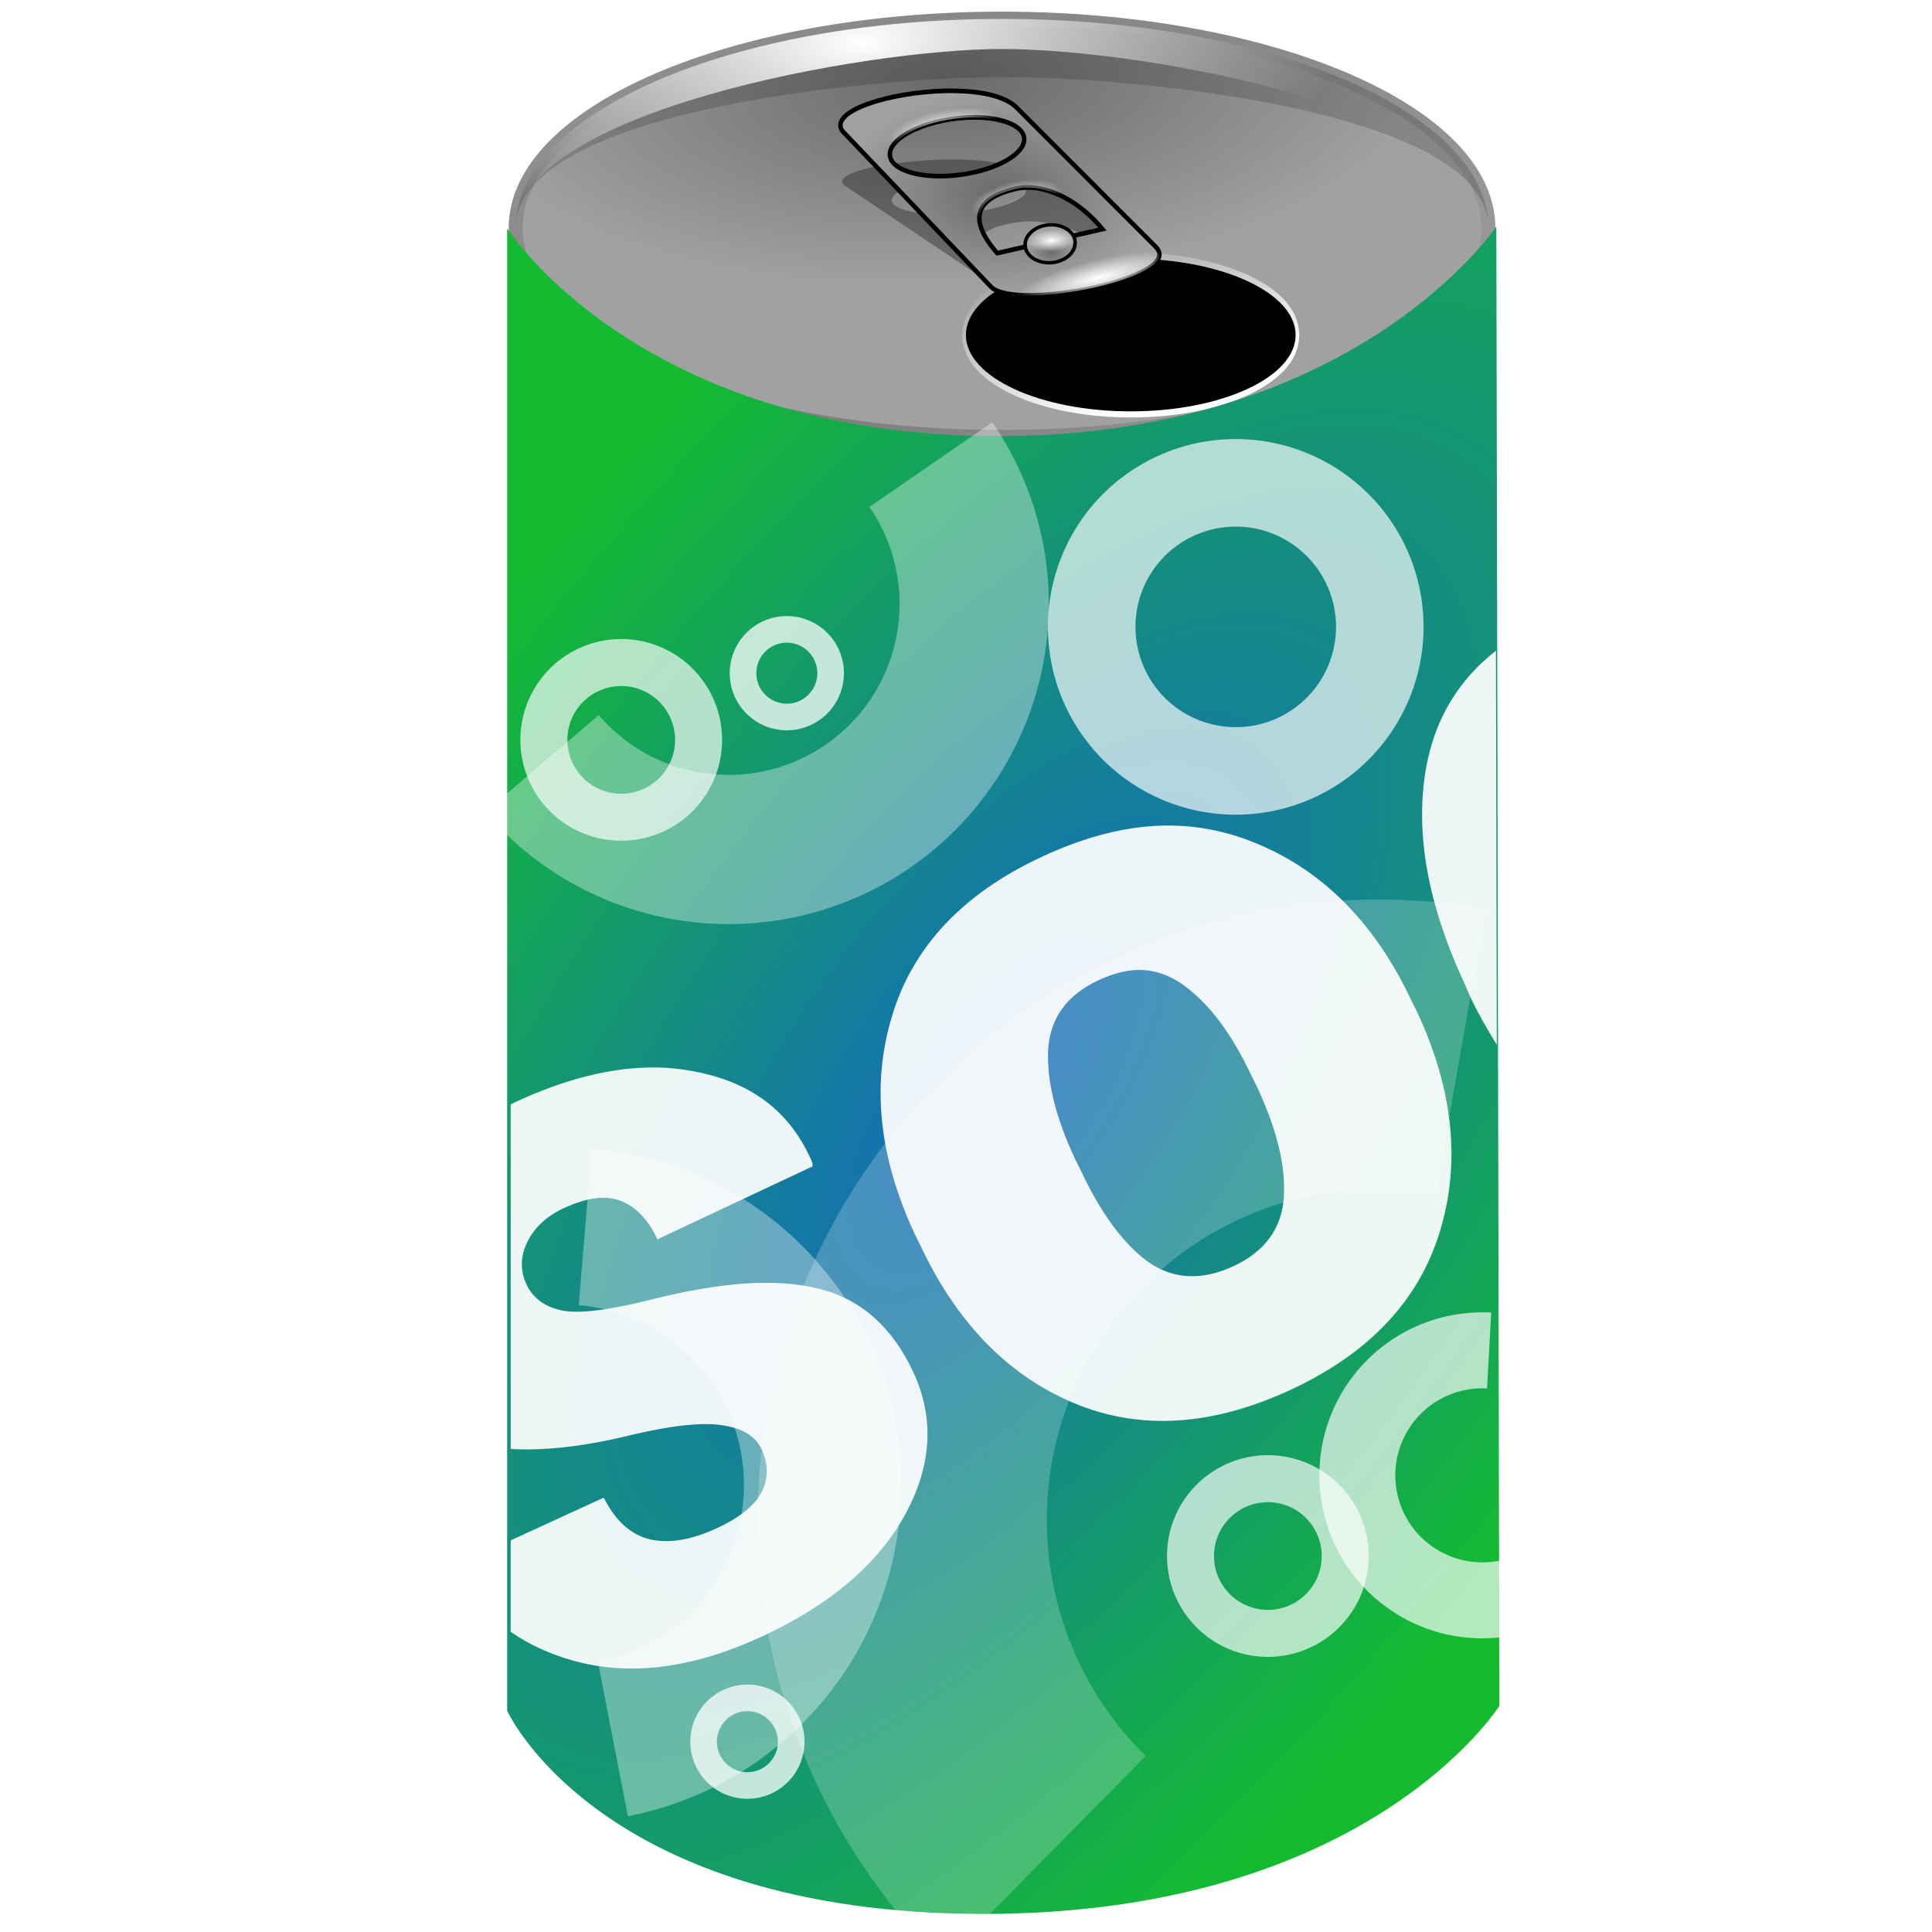 <?xml version="1.0" encoding="UTF-8" standalone="no"?>
<!-- Created with Inkscape (http://www.inkscape.org/) -->

<svg
   xmlns:dc="http://purl.org/dc/elements/1.1/"
   xmlns:cc="http://creativecommons.org/ns#"
   xmlns:rdf="http://www.w3.org/1999/02/22-rdf-syntax-ns#"
   xmlns:svg="http://www.w3.org/2000/svg"
   xmlns="http://www.w3.org/2000/svg"
   xmlns:xlink="http://www.w3.org/1999/xlink"
   xmlns:sodipodi="http://sodipodi.sourceforge.net/DTD/sodipodi-0.dtd"
   xmlns:inkscape="http://www.inkscape.org/namespaces/inkscape"
   width="72"
   height="72"
   id="svg4243"
   version="1.1"
   inkscape:version="0.48.2 r9819"
   sodipodi:docname="dessin.svg">
  <defs
     id="defs4245">
    <radialGradient
       inkscape:collect="always"
       xlink:href="#linearGradient3810"
       id="radialGradient4069"
       gradientUnits="userSpaceOnUse"
       gradientTransform="matrix(0.999,-0.046,0.019,0.405,-5.333,39.462)"
       cx="291.803"
       cy="-5.071"
       fx="291.803"
       fy="-5.071"
       r="65.578" />
    <linearGradient
       id="linearGradient3810">
      <stop
         style="stop-color:#6a6a6a;stop-opacity:1;"
         offset="0"
         id="stop3812" />
      <stop
         style="stop-color:#a1a1a1;stop-opacity:1;"
         offset="1"
         id="stop3814" />
    </linearGradient>
    <radialGradient
       inkscape:collect="always"
       xlink:href="#linearGradient3810"
       id="radialGradient4129"
       cx="283.835"
       cy="52.896"
       fx="283.835"
       fy="52.896"
       r="66.078"
       gradientTransform="matrix(1.425,-0.368,0.211,0.761,-132.477,109.401)"
       gradientUnits="userSpaceOnUse" />
    <linearGradient
       id="linearGradient4160">
      <stop
         style="stop-color:#6a6a6a;stop-opacity:1;"
         offset="0"
         id="stop4162" />
      <stop
         style="stop-color:#a1a1a1;stop-opacity:1;"
         offset="1"
         id="stop4164" />
    </linearGradient>
    <linearGradient
       inkscape:collect="always"
       xlink:href="#linearGradient3932"
       id="linearGradient4071"
       gradientUnits="userSpaceOnUse"
       x1="137.23"
       y1="57.42"
       x2="134.345"
       y2="43.276" />
    <linearGradient
       id="linearGradient3932">
      <stop
         style="stop-color:#ffffff;stop-opacity:1;"
         offset="0"
         id="stop3934" />
      <stop
         style="stop-color:#ffffff;stop-opacity:0"
         offset="1"
         id="stop3936" />
    </linearGradient>
    <radialGradient
       inkscape:collect="always"
       xlink:href="#linearGradient3810"
       id="radialGradient4073"
       gradientUnits="userSpaceOnUse"
       gradientTransform="matrix(1,0,0,0.624,0,12.95)"
       cx="291.107"
       cy="34.399"
       fx="291.107"
       fy="34.399"
       r="21.806" />
    <linearGradient
       id="linearGradient4177">
      <stop
         style="stop-color:#6a6a6a;stop-opacity:1;"
         offset="0"
         id="stop4179" />
      <stop
         style="stop-color:#a1a1a1;stop-opacity:1;"
         offset="1"
         id="stop4181" />
    </linearGradient>
    <radialGradient
       inkscape:collect="always"
       xlink:href="#linearGradient3824"
       id="radialGradient4075"
       gradientUnits="userSpaceOnUse"
       gradientTransform="matrix(0.509,-0.117,0.024,0.107,147.484,72.942)"
       cx="304.775"
       cy="75.985"
       fx="304.775"
       fy="75.985"
       r="21.806" />
    <linearGradient
       id="linearGradient3824">
      <stop
         id="stop3826"
         offset="0"
         style="stop-color:#ffffff;stop-opacity:1;" />
      <stop
         id="stop3828"
         offset="1"
         style="stop-color:#ffffff;stop-opacity:0;" />
    </linearGradient>
    <radialGradient
       inkscape:collect="always"
       xlink:href="#linearGradient3824"
       id="radialGradient4077"
       gradientUnits="userSpaceOnUse"
       gradientTransform="matrix(0.341,-0.067,0.021,0.107,192.875,59.551)"
       cx="274.197"
       cy="-142.038"
       fx="274.197"
       fy="-142.038"
       r="21.806" />
    <linearGradient
       id="linearGradient4188">
      <stop
         id="stop4190"
         offset="0"
         style="stop-color:#ffffff;stop-opacity:1;" />
      <stop
         id="stop4192"
         offset="1"
         style="stop-color:#ffffff;stop-opacity:0;" />
    </linearGradient>
    <radialGradient
       inkscape:collect="always"
       xlink:href="#linearGradient3824"
       id="radialGradient4079"
       gradientUnits="userSpaceOnUse"
       gradientTransform="matrix(0.281,-0.057,0.022,0.107,210.573,56.6)"
       cx="297.696"
       cy="-41.013"
       fx="297.696"
       fy="-41.013"
       r="21.806" />
    <linearGradient
       id="linearGradient4195">
      <stop
         id="stop4197"
         offset="0"
         style="stop-color:#ffffff;stop-opacity:1;" />
      <stop
         id="stop4199"
         offset="1"
         style="stop-color:#ffffff;stop-opacity:0;" />
    </linearGradient>
    <radialGradient
       inkscape:collect="always"
       xlink:href="#linearGradient3810"
       id="radialGradient4081"
       gradientUnits="userSpaceOnUse"
       gradientTransform="matrix(1,0,0,0.795,0,8.494)"
       cx="296.411"
       cy="42.485"
       fx="296.411"
       fy="42.485"
       r="2.784" />
    <linearGradient
       id="linearGradient4202">
      <stop
         style="stop-color:#6a6a6a;stop-opacity:1;"
         offset="0"
         id="stop4204" />
      <stop
         style="stop-color:#a1a1a1;stop-opacity:1;"
         offset="1"
         id="stop4206" />
    </linearGradient>
    <radialGradient
       inkscape:collect="always"
       xlink:href="#linearGradient3824-5"
       id="radialGradient4083"
       gradientUnits="userSpaceOnUse"
       gradientTransform="matrix(0.998,0.046,-0.021,0.468,1.587,7.907)"
       cx="296.414"
       cy="41.549"
       fx="296.414"
       fy="41.549"
       r="2.784" />
    <linearGradient
       id="linearGradient3824-5">
      <stop
         id="stop3826-7"
         offset="0"
         style="stop-color:#ffffff;stop-opacity:1;" />
      <stop
         id="stop3828-2"
         offset="1"
         style="stop-color:#ffffff;stop-opacity:0;" />
    </linearGradient>
    <radialGradient
       inkscape:collect="always"
       xlink:href="#linearGradient3932"
       id="radialGradient4085"
       gradientUnits="userSpaceOnUse"
       gradientTransform="matrix(0.999,-0.046,0.019,0.405,-5.333,39.462)"
       cx="280.46"
       cy="-19.152"
       fx="280.46"
       fy="-19.152"
       r="65.578" />
    <linearGradient
       id="linearGradient4213">
      <stop
         style="stop-color:#ffffff;stop-opacity:1;"
         offset="0"
         id="stop4215" />
      <stop
         style="stop-color:#ffffff;stop-opacity:0"
         offset="1"
         id="stop4217" />
    </linearGradient>
    <radialGradient
       inkscape:collect="always"
       xlink:href="#linearGradient4139"
       id="radialGradient4137"
       cx="292.095"
       cy="165.214"
       fx="292.095"
       fy="165.214"
       r="69.933"
       gradientTransform="matrix(1,0,0,1.671,-0.78,-110.877)"
       gradientUnits="userSpaceOnUse" />
    <linearGradient
       id="linearGradient4139">
      <stop
         id="stop4141"
         offset="0"
         style="stop-color:#2d7fa5;stop-opacity:1;" />
      <stop
         id="stop4143"
         offset="1"
         style="stop-color:#1cb352;stop-opacity:1;" />
    </linearGradient>
    <radialGradient
       r="69.933"
       fy="165.214"
       fx="292.095"
       cy="165.214"
       cx="292.095"
       gradientTransform="matrix(1.111,0.825,-1.805,2.433,198.633,-163.015)"
       gradientUnits="userSpaceOnUse"
       id="radialGradient4241"
       xlink:href="#linearGradient4139"
       inkscape:collect="always" />
    <radialGradient
       r="69.933"
       fy="165.214"
       fx="292.095"
       cy="165.214"
       cx="292.095"
       gradientTransform="matrix(1.111,0.825,-1.805,2.433,198.633,-163.015)"
       gradientUnits="userSpaceOnUse"
       id="radialGradient4241-7"
       xlink:href="#linearGradient4139-0"
       inkscape:collect="always" />
    <linearGradient
       id="linearGradient4139-0">
      <stop
         id="stop4141-8"
         offset="0"
         style="stop-color:#146abe;stop-opacity:1;" />
      <stop
         id="stop4143-8"
         offset="1"
         style="stop-color:#14bb31;stop-opacity:1;" />
    </linearGradient>
    <radialGradient
       inkscape:collect="always"
       xlink:href="#linearGradient3810-9"
       id="radialGradient4069-4"
       gradientUnits="userSpaceOnUse"
       gradientTransform="matrix(0.999,-0.046,0.019,0.405,-5.333,39.462)"
       cx="291.803"
       cy="-5.071"
       fx="291.803"
       fy="-5.071"
       r="65.578" />
    <linearGradient
       id="linearGradient3810-9">
      <stop
         style="stop-color:#6a6a6a;stop-opacity:1;"
         offset="0"
         id="stop3812-6" />
      <stop
         style="stop-color:#a1a1a1;stop-opacity:1;"
         offset="1"
         id="stop3814-4" />
    </linearGradient>
    <radialGradient
       inkscape:collect="always"
       xlink:href="#linearGradient3810-9"
       id="radialGradient4129-6"
       cx="283.835"
       cy="52.896"
       fx="283.835"
       fy="52.896"
       r="66.078"
       gradientTransform="matrix(1.425,-0.368,0.211,0.761,-132.477,109.401)"
       gradientUnits="userSpaceOnUse" />
    <linearGradient
       id="linearGradient4940">
      <stop
         style="stop-color:#6a6a6a;stop-opacity:1;"
         offset="0"
         id="stop4942" />
      <stop
         style="stop-color:#a1a1a1;stop-opacity:1;"
         offset="1"
         id="stop4944" />
    </linearGradient>
    <filter
       color-interpolation-filters="sRGB"
       inkscape:collect="always"
       id="filter4041-0">
      <feGaussianBlur
         inkscape:collect="always"
         stdDeviation="0.792"
         id="feGaussianBlur4043-3" />
    </filter>
    <linearGradient
       inkscape:collect="always"
       xlink:href="#linearGradient3932-7"
       id="linearGradient4071-2"
       gradientUnits="userSpaceOnUse"
       x1="137.23"
       y1="57.42"
       x2="134.345"
       y2="43.276" />
    <linearGradient
       id="linearGradient3932-7">
      <stop
         style="stop-color:#ffffff;stop-opacity:1;"
         offset="0"
         id="stop3934-0" />
      <stop
         style="stop-color:#ffffff;stop-opacity:0"
         offset="1"
         id="stop3936-1" />
    </linearGradient>
    <filter
       color-interpolation-filters="sRGB"
       inkscape:collect="always"
       id="filter3942-8">
      <feGaussianBlur
         inkscape:collect="always"
         stdDeviation="0.286"
         id="feGaussianBlur3944-4" />
    </filter>
    <filter
       color-interpolation-filters="sRGB"
       inkscape:collect="always"
       id="filter3884-1">
      <feGaussianBlur
         inkscape:collect="always"
         stdDeviation="0.15"
         id="feGaussianBlur3886-4" />
    </filter>
    <radialGradient
       inkscape:collect="always"
       xlink:href="#linearGradient3810-9"
       id="radialGradient4073-7"
       gradientUnits="userSpaceOnUse"
       gradientTransform="matrix(1,0,0,0.624,0,12.95)"
       cx="291.107"
       cy="34.399"
       fx="291.107"
       fy="34.399"
       r="21.806" />
    <linearGradient
       id="linearGradient4957">
      <stop
         style="stop-color:#6a6a6a;stop-opacity:1;"
         offset="0"
         id="stop4959" />
      <stop
         style="stop-color:#a1a1a1;stop-opacity:1;"
         offset="1"
         id="stop4961" />
    </linearGradient>
    <radialGradient
       inkscape:collect="always"
       xlink:href="#linearGradient3824-8"
       id="radialGradient4075-2"
       gradientUnits="userSpaceOnUse"
       gradientTransform="matrix(0.509,-0.117,0.024,0.107,147.484,72.942)"
       cx="304.775"
       cy="75.985"
       fx="304.775"
       fy="75.985"
       r="21.806" />
    <linearGradient
       id="linearGradient3824-8">
      <stop
         id="stop3826-4"
         offset="0"
         style="stop-color:#ffffff;stop-opacity:1;" />
      <stop
         id="stop3828-7"
         offset="1"
         style="stop-color:#ffffff;stop-opacity:0;" />
    </linearGradient>
    <radialGradient
       inkscape:collect="always"
       xlink:href="#linearGradient3824-8"
       id="radialGradient4077-3"
       gradientUnits="userSpaceOnUse"
       gradientTransform="matrix(0.341,-0.067,0.021,0.107,192.875,59.551)"
       cx="274.197"
       cy="-142.038"
       fx="274.197"
       fy="-142.038"
       r="21.806" />
    <linearGradient
       id="linearGradient4968">
      <stop
         id="stop4970"
         offset="0"
         style="stop-color:#ffffff;stop-opacity:1;" />
      <stop
         id="stop4972"
         offset="1"
         style="stop-color:#ffffff;stop-opacity:0;" />
    </linearGradient>
    <radialGradient
       inkscape:collect="always"
       xlink:href="#linearGradient3824-8"
       id="radialGradient4079-3"
       gradientUnits="userSpaceOnUse"
       gradientTransform="matrix(0.281,-0.057,0.022,0.107,210.573,56.6)"
       cx="297.696"
       cy="-41.013"
       fx="297.696"
       fy="-41.013"
       r="21.806" />
    <linearGradient
       id="linearGradient4975">
      <stop
         id="stop4977"
         offset="0"
         style="stop-color:#ffffff;stop-opacity:1;" />
      <stop
         id="stop4979"
         offset="1"
         style="stop-color:#ffffff;stop-opacity:0;" />
    </linearGradient>
    <radialGradient
       inkscape:collect="always"
       xlink:href="#linearGradient3810-9"
       id="radialGradient4081-1"
       gradientUnits="userSpaceOnUse"
       gradientTransform="matrix(1,0,0,0.795,0,8.494)"
       cx="296.411"
       cy="42.485"
       fx="296.411"
       fy="42.485"
       r="2.784" />
    <linearGradient
       id="linearGradient4982">
      <stop
         style="stop-color:#6a6a6a;stop-opacity:1;"
         offset="0"
         id="stop4984" />
      <stop
         style="stop-color:#a1a1a1;stop-opacity:1;"
         offset="1"
         id="stop4986" />
    </linearGradient>
    <radialGradient
       inkscape:collect="always"
       xlink:href="#linearGradient3824-5-9"
       id="radialGradient4083-1"
       gradientUnits="userSpaceOnUse"
       gradientTransform="matrix(0.998,0.046,-0.021,0.468,1.587,7.907)"
       cx="296.414"
       cy="41.549"
       fx="296.414"
       fy="41.549"
       r="2.784" />
    <linearGradient
       id="linearGradient3824-5-9">
      <stop
         id="stop3826-7-9"
         offset="0"
         style="stop-color:#ffffff;stop-opacity:1;" />
      <stop
         id="stop3828-2-9"
         offset="1"
         style="stop-color:#ffffff;stop-opacity:0;" />
    </linearGradient>
    <radialGradient
       inkscape:collect="always"
       xlink:href="#linearGradient3932-7"
       id="radialGradient4085-6"
       gradientUnits="userSpaceOnUse"
       gradientTransform="matrix(0.999,-0.046,0.019,0.405,-5.333,39.462)"
       cx="280.46"
       cy="-19.152"
       fx="280.46"
       fy="-19.152"
       r="65.578" />
    <linearGradient
       id="linearGradient4993">
      <stop
         style="stop-color:#ffffff;stop-opacity:1;"
         offset="0"
         id="stop4995" />
      <stop
         style="stop-color:#ffffff;stop-opacity:0"
         offset="1"
         id="stop4997" />
    </linearGradient>
    <radialGradient
       r="69.933"
       fy="165.214"
       fx="292.095"
       cy="165.214"
       cx="292.095"
       gradientTransform="matrix(1.111,0.825,-1.805,2.433,196.56,-117.869)"
       gradientUnits="userSpaceOnUse"
       id="radialGradient5017"
       xlink:href="#linearGradient4139-0"
       inkscape:collect="always" />
    <radialGradient
       inkscape:collect="always"
       xlink:href="#linearGradient4139-0"
       id="radialGradient5182"
       gradientUnits="userSpaceOnUse"
       gradientTransform="matrix(1.111,0.825,-1.805,2.433,196.56,-117.869)"
       cx="292.095"
       cy="165.214"
       fx="292.095"
       fy="165.214"
       r="69.933" />
    <radialGradient
       inkscape:collect="always"
       xlink:href="#linearGradient3810-9"
       id="radialGradient5184"
       gradientUnits="userSpaceOnUse"
       gradientTransform="matrix(0.999,-0.046,0.019,0.405,-5.333,39.462)"
       cx="291.803"
       cy="-5.071"
       fx="291.803"
       fy="-5.071"
       r="65.578" />
    <radialGradient
       inkscape:collect="always"
       xlink:href="#linearGradient3810-9"
       id="radialGradient5186"
       gradientUnits="userSpaceOnUse"
       gradientTransform="matrix(1.425,-0.368,0.211,0.761,-132.477,109.401)"
       cx="283.835"
       cy="52.896"
       fx="283.835"
       fy="52.896"
       r="66.078" />
    <linearGradient
       inkscape:collect="always"
       xlink:href="#linearGradient3932-7"
       id="linearGradient5188"
       gradientUnits="userSpaceOnUse"
       x1="137.23"
       y1="57.42"
       x2="134.345"
       y2="43.276" />
    <radialGradient
       inkscape:collect="always"
       xlink:href="#linearGradient3810-9"
       id="radialGradient5190"
       gradientUnits="userSpaceOnUse"
       gradientTransform="matrix(1,0,0,0.624,0,12.95)"
       cx="291.107"
       cy="34.399"
       fx="291.107"
       fy="34.399"
       r="21.806" />
    <radialGradient
       inkscape:collect="always"
       xlink:href="#linearGradient3824-8"
       id="radialGradient5192"
       gradientUnits="userSpaceOnUse"
       gradientTransform="matrix(0.509,-0.117,0.024,0.107,147.484,72.942)"
       cx="304.775"
       cy="75.985"
       fx="304.775"
       fy="75.985"
       r="21.806" />
    <radialGradient
       inkscape:collect="always"
       xlink:href="#linearGradient3824-8"
       id="radialGradient5194"
       gradientUnits="userSpaceOnUse"
       gradientTransform="matrix(0.341,-0.067,0.021,0.107,192.875,59.551)"
       cx="274.197"
       cy="-142.038"
       fx="274.197"
       fy="-142.038"
       r="21.806" />
    <radialGradient
       inkscape:collect="always"
       xlink:href="#linearGradient3824-8"
       id="radialGradient5196"
       gradientUnits="userSpaceOnUse"
       gradientTransform="matrix(0.281,-0.057,0.022,0.107,210.573,56.6)"
       cx="297.696"
       cy="-41.013"
       fx="297.696"
       fy="-41.013"
       r="21.806" />
    <radialGradient
       inkscape:collect="always"
       xlink:href="#linearGradient3810-9"
       id="radialGradient5198"
       gradientUnits="userSpaceOnUse"
       gradientTransform="matrix(1,0,0,0.795,0,8.494)"
       cx="296.411"
       cy="42.485"
       fx="296.411"
       fy="42.485"
       r="2.784" />
    <radialGradient
       inkscape:collect="always"
       xlink:href="#linearGradient3824-5-9"
       id="radialGradient5200"
       gradientUnits="userSpaceOnUse"
       gradientTransform="matrix(0.998,0.046,-0.021,0.468,1.587,7.907)"
       cx="296.414"
       cy="41.549"
       fx="296.414"
       fy="41.549"
       r="2.784" />
    <radialGradient
       inkscape:collect="always"
       xlink:href="#linearGradient3932-7"
       id="radialGradient5202"
       gradientUnits="userSpaceOnUse"
       gradientTransform="matrix(0.999,-0.046,0.019,0.405,-5.333,39.462)"
       cx="280.46"
       cy="-19.152"
       fx="280.46"
       fy="-19.152"
       r="65.578" />
    <radialGradient
       inkscape:collect="always"
       xlink:href="#linearGradient4139-0-7"
       id="radialGradient5182-2"
       gradientUnits="userSpaceOnUse"
       gradientTransform="matrix(1.111,0.825,-1.805,2.433,196.56,-117.869)"
       cx="292.095"
       cy="165.214"
       fx="292.095"
       fy="165.214"
       r="69.933" />
    <linearGradient
       id="linearGradient4139-0-7">
      <stop
         id="stop4141-8-8"
         offset="0"
         style="stop-color:#2d7fa5;stop-opacity:1;" />
      <stop
         id="stop4143-8-0"
         offset="1"
         style="stop-color:#1cb352;stop-opacity:1;" />
    </linearGradient>
    <radialGradient
       r="69.933"
       fy="165.214"
       fx="292.095"
       cy="165.214"
       cx="292.095"
       gradientTransform="matrix(0.293,0.218,-0.477,0.642,185.203,394.742)"
       gradientUnits="userSpaceOnUse"
       id="radialGradient5219"
       xlink:href="#linearGradient4139-0-7"
       inkscape:collect="always" />
    <filter
       inkscape:collect="always"
       id="filter3986"
       x="-0.156"
       width="1.312"
       y="-0.156"
       height="1.312">
      <feGaussianBlur
         inkscape:collect="always"
         stdDeviation="0.299"
         id="feGaussianBlur3988" />
    </filter>
    <radialGradient
       inkscape:collect="always"
       xlink:href="#linearGradient4139-0-2"
       id="radialGradient5182-5"
       gradientUnits="userSpaceOnUse"
       gradientTransform="matrix(1.111,0.825,-1.805,2.433,196.56,-117.869)"
       cx="292.095"
       cy="165.214"
       fx="292.095"
       fy="165.214"
       r="69.933" />
    <linearGradient
       id="linearGradient4139-0-2">
      <stop
         id="stop4141-8-2"
         offset="0"
         style="stop-color:#2d7fa5;stop-opacity:1;" />
      <stop
         id="stop4143-8-3"
         offset="1"
         style="stop-color:#1cb352;stop-opacity:1;" />
    </linearGradient>
    <radialGradient
       r="69.933"
       fy="165.214"
       fx="292.095"
       cy="165.214"
       cx="292.095"
       gradientTransform="matrix(0.289,0.218,-0.47,0.642,185.386,395.091)"
       gradientUnits="userSpaceOnUse"
       id="radialGradient4009"
       xlink:href="#linearGradient4139-0-2"
       inkscape:collect="always" />
    <radialGradient
       inkscape:collect="always"
       xlink:href="#linearGradient4139-0-4"
       id="radialGradient5182-52"
       gradientUnits="userSpaceOnUse"
       gradientTransform="matrix(1.111,0.825,-1.805,2.433,196.56,-117.869)"
       cx="292.095"
       cy="165.214"
       fx="292.095"
       fy="165.214"
       r="69.933" />
    <linearGradient
       id="linearGradient4139-0-4">
      <stop
         id="stop4141-8-9"
         offset="0"
         style="stop-color:#146abe;stop-opacity:1;" />
      <stop
         id="stop4143-8-5"
         offset="1"
         style="stop-color:#14bb31;stop-opacity:1;" />
    </linearGradient>
    <radialGradient
       r="69.933"
       fy="165.214"
       fx="292.095"
       cy="165.214"
       cx="292.095"
       gradientTransform="matrix(0.293,0.218,-0.477,0.642,185.214,394.742)"
       gradientUnits="userSpaceOnUse"
       id="radialGradient4077-5"
       xlink:href="#linearGradient4139-0-4"
       inkscape:collect="always" />
    <filter
       color-interpolation-filters="sRGB"
       inkscape:collect="always"
       id="filter3986-8"
       x="-0.156"
       width="1.312"
       y="-0.156"
       height="1.312">
      <feGaussianBlur
         inkscape:collect="always"
         stdDeviation="0.299"
         id="feGaussianBlur3988-1" />
    </filter>
    <filter
       id="filter4430"
       inkscape:label="Metallized paint"
       inkscape:menu="Materials"
       inkscape:menu-tooltip="Metallized effect with a soft lighting, slightly translucent at the edges"
       height="1.1"
       width="1.1"
       y="-0.05"
       x="-0.05"
       color-interpolation-filters="sRGB">
      <feGaussianBlur
         id="feGaussianBlur4432"
         stdDeviation="1"
         result="result1" />
      <feComposite
         id="feComposite4434"
         in2="result1"
         in="result1"
         result="result4"
         operator="in" />
      <feBlend
         id="feBlend4436"
         in2="result4"
         in="result1"
         mode="screen"
         result="result5" />
      <feGaussianBlur
         id="feGaussianBlur4438"
         stdDeviation="8"
         result="result6"
         in="result5" />
      <feComposite
         id="feComposite4440"
         in2="result5"
         operator="atop"
         in="result6"
         result="result8" />
      <feComposite
         id="feComposite4442"
         in2="result8"
         operator="in"
         result="fbSourceGraphic"
         in="result6" />
      <feGaussianBlur
         id="feGaussianBlur4444"
         result="result0"
         in="fbSourceGraphic"
         stdDeviation="2.5" />
      <feSpecularLighting
         id="feSpecularLighting4446"
         specularExponent="45"
         specularConstant="1.5"
         surfaceScale="1"
         lighting-color="rgb(255,255,255)"
         result="result1"
         in="result0">
        <fePointLight
           id="fePointLight4448"
           z="21000"
           y="-9000"
           x="-6000" />
      </feSpecularLighting>
      <feComposite
         id="feComposite4450"
         in2="fbSourceGraphic"
         operator="in"
         result="result2"
         in="result1" />
      <feComposite
         id="feComposite4452"
         in2="result2"
         k3="1"
         k2="1"
         operator="arithmetic"
         result="result4"
         in="fbSourceGraphic" />
      <feComposite
         id="feComposite4454"
         in2="result4"
         operator="in"
         in="result9"
         result="result91" />
      <feBlend
         id="feBlend4456"
         in2="result91"
         mode="multiply" />
    </filter>
    <radialGradient
       inkscape:collect="always"
       xlink:href="#linearGradient4139-0"
       id="radialGradient4576"
       gradientUnits="userSpaceOnUse"
       gradientTransform="matrix(0.365,-0.017,0.038,0.799,69.251,444.113)"
       cx="292.095"
       cy="165.214"
       fx="292.095"
       fy="165.214"
       r="69.933" />
    <filter
       inkscape:collect="always"
       id="filter3923"
       x="-0.136"
       width="1.273"
       y="-0.136"
       height="1.273">
      <feGaussianBlur
         inkscape:collect="always"
         stdDeviation="0.262"
         id="feGaussianBlur3925" />
    </filter>
    <filter
       inkscape:collect="always"
       id="filter3924">
      <feGaussianBlur
         inkscape:collect="always"
         stdDeviation="0.138"
         id="feGaussianBlur3926" />
    </filter>
    <filter
       inkscape:collect="always"
       id="filter3936">
      <feGaussianBlur
         inkscape:collect="always"
         stdDeviation="0.102"
         id="feGaussianBlur3938" />
    </filter>
  </defs>
  <sodipodi:namedview
     id="base"
     pagecolor="#ffffff"
     bordercolor="#666666"
     borderopacity="1.0"
     inkscape:pageopacity="0.0"
     inkscape:pageshadow="2"
     inkscape:zoom="6.8055556"
     inkscape:cx="36"
     inkscape:cy="36"
     inkscape:document-units="px"
     inkscape:current-layer="g4049"
     showgrid="false"
     fit-margin-top="0"
     fit-margin-left="0"
     fit-margin-right="0"
     fit-margin-bottom="0"
     inkscape:window-width="1366"
     inkscape:window-height="713"
     inkscape:window-x="0"
     inkscape:window-y="26"
     inkscape:window-maximized="1" />
  <g
     inkscape:label="Calque 1"
     inkscape:groupmode="layer"
     id="layer1"
     transform="translate(-155.07,-523.722)">
    <g
       id="g5162"
       transform="matrix(0.264,0,0,0.264,133.365,425.859)">
      <g
         transform="matrix(1.047,0,0,1.086,-83.515,356.251)"
         id="g4051">
        <path
           style="fill:url(#radialGradient5184);fill-opacity:1;stroke:url(#radialGradient5186);stroke-width:1.876;stroke-miterlimit:4;stroke-opacity:1;stroke-dasharray:none"
           d="m 293.375,15.75 c 36.219,0 65.594,12.175 65.594,27.188 0,15.012 -29.374,27.188 -65.594,27.188 -36.219,0 -65.562,-12.175 -65.562,-27.188 0,-15.012 29.343,-27.188 65.562,-27.188 z"
           id="path4015"
           inkscape:connector-curvature="0"
           sodipodi:nodetypes="sssss" />
        <path
           style="opacity:0.406;fill:#000000;fill-opacity:1;filter:url(#filter4041-0)"
           d="m 293.375,15.75 c 36.219,0 65.594,12.175 65.594,27.188 0,-14.886 -45.544,-19.61 -65.594,-19.61 -18.525,0 -65.562,4.571 -65.562,19.61 0,-15.012 29.343,-27.188 65.562,-27.188 z"
           id="path4029"
           inkscape:connector-curvature="0"
           sodipodi:nodetypes="scscs" />
        <g
           id="g3999"
           transform="translate(2,4)">
          <g
             id="g3995">
            <path
               sodipodi:type="arc"
               style="fill:none;stroke:url(#linearGradient5188);filter:url(#filter3942-8)"
               id="path3912"
               sodipodi:cx="141.94868"
               sodipodi:cy="50.484028"
               sodipodi:rx="22.867115"
               sodipodi:ry="6.2560973"
               d="m 164.816,50.484 c 0,3.455 -10.238,6.256 -22.867,6.256 -12.629,0 -22.867,-2.801 -22.867,-6.256 0,-3.455 10.238,-6.256 22.867,-6.256 12.629,0 22.867,2.801 22.867,6.256 z"
               transform="matrix(0.972,0,0,1.586,170.775,-27.221)" />
            <path
               transform="matrix(0.972,0,0,1.586,170.775,-27.221)"
               d="m 164.816,50.484 c 0,3.455 -10.238,6.256 -22.867,6.256 -12.629,0 -22.867,-2.801 -22.867,-6.256 0,-3.455 10.238,-6.256 22.867,-6.256 12.629,0 22.867,2.801 22.867,6.256 z"
               sodipodi:ry="6.2560973"
               sodipodi:rx="22.867115"
               sodipodi:cy="50.484028"
               sodipodi:cx="141.94868"
               id="path3765"
               style="fill:#000000;fill-opacity:1;stroke:none"
               sodipodi:type="arc" />
          </g>
          <path
             inkscape:connector-curvature="0"
             id="path3836-9"
             d="m 283.996,30.03 c -7.396,0.102 -15.667,1.661 -13.906,3.324 l 20.062,12.995 c 3.205,2.076 26.343,-0.772 22.219,-3.324 l -18.781,-11.614 c -1.506,-0.922 -4.619,-1.334 -8.125,-1.382 -0.482,-0.006 -0.976,-0.007 -1.469,0 z m 3,2.223 c 4.16,-0.118 7.428,0.574 7.625,1.702 0.225,1.289 -3.629,2.657 -8.625,3.064 -4.996,0.407 -9.244,-0.313 -9.469,-1.602 -0.225,-1.289 3.66,-2.657 8.656,-3.064 0.625,-0.051 1.218,-0.083 1.812,-0.1 z m 7.875,5.827 c 3.237,-0.06 7.229,1.146 10.312,3.464 l -14.188,2.002 c -5.213,-3.663 -0.851,-4.884 2.562,-5.366 0.427,-0.06 0.85,-0.092 1.312,-0.1 z"
             style="opacity:0.559;fill:#000000;fill-opacity:1;stroke:none;filter:url(#filter3884-1)" />
          <g
             id="g3840">
            <path
               style="fill:url(#radialGradient5190);fill-opacity:1;stroke:#000000;stroke-width:0.6;stroke-miterlimit:4;stroke-opacity:1;stroke-dasharray:none"
               d="m 283.747,21.11 c -7.396,0.16 -15.667,2.592 -13.906,5.188 l 20.062,20.281 c 3.205,3.24 26.343,-1.205 22.219,-5.188 l -18.781,-18.125 c -1.506,-1.438 -4.619,-2.082 -8.125,-2.156 -0.482,-0.01 -0.976,-0.011 -1.469,0 z m 3,3.469 c 4.16,-0.184 7.428,0.896 7.625,2.656 0.225,2.011 -3.629,4.146 -8.625,4.781 -4.996,0.635 -9.244,-0.489 -9.469,-2.5 -0.225,-2.011 3.66,-4.146 8.656,-4.781 0.625,-0.079 1.218,-0.13 1.812,-0.156 z m 7.875,9.094 c 3.237,-0.094 7.229,1.788 10.312,5.406 l -14.188,3.125 c -5.213,-5.717 -0.851,-7.622 2.562,-8.375 0.427,-0.094 0.85,-0.143 1.312,-0.156 z"
               id="path3802"
               inkscape:connector-curvature="0" />
            <path
               inkscape:connector-curvature="0"
               id="path3818"
               d="m 283.747,21.11 c -7.396,0.16 -15.667,2.592 -13.906,5.188 l 20.062,20.281 c 3.205,3.24 26.343,-1.205 22.219,-5.188 l -18.781,-18.125 c -1.506,-1.438 -4.619,-2.082 -8.125,-2.156 -0.482,-0.01 -0.976,-0.011 -1.469,0 z m 3,3.469 c 4.16,-0.184 7.428,0.896 7.625,2.656 0.225,2.011 -3.629,4.146 -8.625,4.781 -4.996,0.635 -9.244,-0.489 -9.469,-2.5 -0.225,-2.011 3.66,-4.146 8.656,-4.781 0.625,-0.079 1.218,-0.13 1.812,-0.156 z m 7.875,9.094 c 3.237,-0.094 7.229,1.788 10.312,5.406 l -14.188,3.125 c -5.213,-5.717 -0.851,-7.622 2.562,-8.375 0.427,-0.094 0.85,-0.143 1.312,-0.156 z"
               style="fill:url(#radialGradient5192);fill-opacity:1;stroke:none" />
            <path
               style="fill:url(#radialGradient5194);fill-opacity:1;stroke:none"
               d="m 283.747,21.11 c -7.396,0.16 -15.667,2.592 -13.906,5.188 l 20.062,20.281 c 3.205,3.24 26.343,-1.205 22.219,-5.188 l -18.781,-18.125 c -1.506,-1.438 -4.619,-2.082 -8.125,-2.156 -0.482,-0.01 -0.976,-0.011 -1.469,0 z m 3,3.469 c 4.16,-0.184 7.428,0.896 7.625,2.656 0.225,2.011 -3.629,4.146 -8.625,4.781 -4.996,0.635 -9.244,-0.489 -9.469,-2.5 -0.225,-2.011 3.66,-4.146 8.656,-4.781 0.625,-0.079 1.218,-0.13 1.812,-0.156 z m 7.875,9.094 c 3.237,-0.094 7.229,1.788 10.312,5.406 l -14.188,3.125 c -5.213,-5.717 -0.851,-7.622 2.562,-8.375 0.427,-0.094 0.85,-0.143 1.312,-0.156 z"
               id="path3832"
               inkscape:connector-curvature="0" />
            <path
               inkscape:connector-curvature="0"
               id="path3836"
               d="m 283.747,21.11 c -7.396,0.16 -15.667,2.592 -13.906,5.188 l 20.062,20.281 c 3.205,3.24 26.343,-1.205 22.219,-5.188 l -18.781,-18.125 c -1.506,-1.438 -4.619,-2.082 -8.125,-2.156 -0.482,-0.01 -0.976,-0.011 -1.469,0 z m 3,3.469 c 4.16,-0.184 7.428,0.896 7.625,2.656 0.225,2.011 -3.629,4.146 -8.625,4.781 -4.996,0.635 -9.244,-0.489 -9.469,-2.5 -0.225,-2.011 3.66,-4.146 8.656,-4.781 0.625,-0.079 1.218,-0.13 1.812,-0.156 z m 7.875,9.094 c 3.237,-0.094 7.229,1.788 10.312,5.406 l -14.188,3.125 c -5.213,-5.717 -0.851,-7.622 2.562,-8.375 0.427,-0.094 0.85,-0.143 1.312,-0.156 z"
               style="fill:url(#radialGradient5196);fill-opacity:1;stroke:none" />
          </g>
          <g
             transform="matrix(1.212,0,0,1.311,-63.73,-12.334)"
             id="g3904">
            <path
               sodipodi:type="arc"
               style="fill:url(#radialGradient5198);fill-opacity:1;stroke:#000000;stroke-width:0.4;stroke-miterlimit:4;stroke-opacity:1;stroke-dasharray:none"
               id="path3888"
               sodipodi:cx="296.35168"
               sodipodi:cy="41.338982"
               sodipodi:rx="2.7838984"
               sodipodi:ry="2.2118645"
               d="m 299.136,41.339 c 0,1.222 -1.246,2.212 -2.784,2.212 -1.538,0 -2.784,-0.99 -2.784,-2.212 0,-1.222 1.246,-2.212 2.784,-2.212 1.538,0 2.784,0.99 2.784,2.212 z"
               transform="matrix(0.995,-0.087,0.103,0.844,-0.776,31.564)" />
            <path
               transform="matrix(0.995,-0.087,0.103,0.844,-0.776,31.564)"
               d="m 299.136,41.339 c 0,1.222 -1.246,2.212 -2.784,2.212 -1.538,0 -2.784,-0.99 -2.784,-2.212 0,-1.222 1.246,-2.212 2.784,-2.212 1.538,0 2.784,0.99 2.784,2.212 z"
               sodipodi:ry="2.2118645"
               sodipodi:rx="2.7838984"
               sodipodi:cy="41.338982"
               sodipodi:cx="296.35168"
               id="path3900"
               style="fill:url(#radialGradient5200);fill-opacity:1;stroke:none"
               sodipodi:type="arc" />
          </g>
        </g>
        <path
           sodipodi:nodetypes="scscs"
           inkscape:connector-curvature="0"
           id="path4025"
           d="m 293.375,15.75 c 36.219,0 65.594,12.175 65.594,27.188 0,-14.886 -45.544,-23.271 -65.594,-23.271 -18.525,0 -65.562,8.232 -65.562,23.271 0,-15.012 29.343,-27.188 65.562,-27.188 z"
           style="fill:url(#radialGradient5202);fill-opacity:1" />
      </g>
    </g>
    <g
       id="g4049">
      <path
         sodipodi:nodetypes="cczcczc"
         inkscape:connector-curvature="0"
         id="path4049"
         d="m 153.809,402.937 0,209.256 c 0,0 12.939,28.676 67.301,28.676 54.362,0 72.765,-29.381 72.765,-29.381 l -0.431,-208.824 c 0,0 -19.758,29.594 -70.37,29.594 -50.612,0 -69.264,-29.32 -69.264,-29.32 z"
         style="fill:url(#radialGradient5182);fill-opacity:1;stroke:none"
         transform="matrix(0.264,0,0,0.264,133.365,425.859)" />
      <path
         transform="matrix(0.264,0,0,0.264,133.365,425.859)"
         style="fill:url(#radialGradient5182);fill-opacity:1;stroke:none;filter:url(#filter4430);opacity:0.489"
         d="m 153.809,402.937 0,209.256 c 0,0 12.939,28.676 67.301,28.676 54.362,0 72.765,-29.381 72.765,-29.381 l -0.431,-208.824 c 0,0 -19.758,29.594 -70.37,29.594 -50.612,0 -69.264,-29.32 -69.264,-29.32 z"
         id="path4428"
         inkscape:connector-curvature="0"
         sodipodi:nodetypes="cczcczc" />
      <path
         sodipodi:nodetypes="ccccccsccccssscccssccccscccccsscccccccscccccscccccccccccccs"
         inkscape:connector-curvature="0"
         id="text3114"
         transform="translate(155.07,523.722)"
         d="m 55.75,24.25 c -1.379,1.075 -2.257,2.512 -2.594,4.312 -0.444,2.435 0.044,5.14 1.438,8.125 l 0.156,0.375 c 0.314,0.672 0.675,1.298 1.031,1.875 z m -12.719,6.531 c -1.351,0.077 -2.756,0.473 -4.219,1.156 -2.914,1.36 -4.782,3.329 -5.562,5.906 -0.786,2.565 -0.5,5.277 0.844,8.156 l 0.188,0.375 c 1.349,2.891 3.248,4.861 5.719,5.906 2.471,1.045 5.187,0.871 8.125,-0.5 2.903,-1.355 4.746,-3.31 5.531,-5.875 0.786,-2.565 0.505,-5.297 -0.844,-8.188 l -0.188,-0.375 c -1.344,-2.879 -3.248,-4.83 -5.719,-5.875 -1.238,-0.529 -2.524,-0.765 -3.875,-0.688 z m -0.781,5.375 c 0.688,-0.052 1.314,0.152 1.906,0.594 0.942,0.695 1.773,1.818 2.5,3.375 l 0.188,0.375 c 0.743,1.593 1.078,2.968 1,4.125 -0.078,1.157 -0.707,2.017 -1.875,2.562 C 44.765,47.749 43.681,47.672 42.75,47 41.825,46.311 40.999,45.167 40.25,43.562 l -0.188,-0.375 c -0.721,-1.546 -1.055,-2.887 -1,-4.062 0.067,-1.181 0.695,-2.043 1.875,-2.594 0.447,-0.209 0.9,-0.344 1.312,-0.375 z m -17.781,3.625 c -1.628,-0.024 -3.401,0.42 -5.312,1.312 -0.044,0.021 -0.081,0.042 -0.125,0.062 l 0,12.844 c 1.294,0.072 2.787,-0.098 4.531,-0.531 1.554,-0.366 2.699,-0.473 3.406,-0.344 0.713,0.112 1.186,0.403 1.406,0.875 0.27,0.578 0.264,1.114 0,1.625 -0.27,0.5 -0.823,0.938 -1.625,1.312 -0.968,0.452 -1.782,0.591 -2.5,0.438 -0.706,-0.159 -1.302,-0.665 -1.75,-1.562 l -3.469,1.594 0,3.406 c 0.643,0.448 1.381,0.801 2.281,1.062 2.139,0.611 4.517,0.311 7.125,-0.906 2.513,-1.173 4.277,-2.68 5.281,-4.5 1.011,-1.837 1.117,-3.621 0.312,-5.344 -0.782,-1.675 -1.955,-2.708 -3.5,-3.094 -1.55,-0.397 -3.594,-0.261 -6.156,0.375 -1.619,0.411 -2.745,0.56 -3.406,0.438 -0.649,-0.128 -1.107,-0.461 -1.344,-0.969 -0.248,-0.531 -0.234,-1.053 0.031,-1.594 0.265,-0.54 0.718,-0.958 1.344,-1.25 0.861,-0.402 1.566,-0.494 2.125,-0.281 0.559,0.213 1.023,0.682 1.375,1.438 l 5.781,-2.719 0,-0.125 c -0.772,-1.838 -2.18,-2.947 -4.219,-3.375 -0.511,-0.11 -1.051,-0.179 -1.594,-0.188 z"
         style="font-size:40px;font-style:normal;font-variant:normal;font-weight:normal;font-stretch:normal;line-height:125%;letter-spacing:0px;word-spacing:0px;fill:#ffffff;fill-opacity:1;stroke:none;font-family:Roboto;-inkscape-font-specification:Roboto;opacity:0.92" />
      <path
         transform="matrix(3.972,0,0,3.972,53.707,438.205)"
         d="m 34.253,25.889 a 2.304,2.304 0 0 1 -3.648,2.805"
         sodipodi:ry="2.3037851"
         sodipodi:rx="2.3037851"
         sodipodi:cy="27.196539"
         sodipodi:cx="32.356144"
         id="path3940"
         style="opacity:0.597;fill:none;stroke:#ffffff;stroke-width:1.4;stroke-miterlimit:4;stroke-opacity:1;stroke-dasharray:none;filter:url(#filter3986)"
         sodipodi:type="arc"
         sodipodi:start="5.6798183"
         sodipodi:end="8.7171934"
         sodipodi:open="true" />
      <path
         sodipodi:type="arc"
         style="opacity:0.597;fill:none;stroke:#ffffff;stroke-width:1.4;stroke-miterlimit:4;stroke-opacity:1;stroke-dasharray:none;filter:url(#filter3986)"
         id="path3990"
         sodipodi:cx="32.356144"
         sodipodi:cy="27.196539"
         sodipodi:rx="2.3037851"
         sodipodi:ry="2.3037851"
         d="m 32.545,24.901 a 2.304,2.304 0 0 1 0.246,4.558"
         transform="matrix(4.188,0,0,4.188,40.582,465.155)"
         sodipodi:start="4.7946433"
         sodipodi:end="7.6641127"
         sodipodi:open="true" />
      <path
         transform="matrix(7.698,0,0,7.698,-42.647,371.006)"
         d="m 30.739,28.838 a 2.304,2.304 0 0 1 2.017,-3.91"
         sodipodi:ry="2.3037851"
         sodipodi:rx="2.3037851"
         sodipodi:cy="27.196539"
         sodipodi:cx="32.356144"
         id="path3992"
         style="opacity:0.463;fill:none;stroke:#ffffff;stroke-width:1.4;stroke-miterlimit:4;stroke-opacity:1;stroke-dasharray:none;filter:url(#filter3986-8)"
         sodipodi:type="arc"
         sodipodi:start="2.3488273"
         sodipodi:end="4.8870101"
         sodipodi:open="true" />
      <path
         sodipodi:type="arc"
         style="opacity:0.821;fill:none;stroke:#ffffff;stroke-width:1.4;stroke-miterlimit:4;stroke-opacity:1;stroke-dasharray:none;filter:url(#filter3924)"
         id="path3921"
         sodipodi:cx="32.356144"
         sodipodi:cy="27.196539"
         sodipodi:rx="2.3037851"
         sodipodi:ry="2.3037851"
         d="m 34.66,27.197 a 2.304,2.304 0 1 1 -4.608,0 2.304,2.304 0 1 1 4.608,0 z"
         transform="matrix(2.33,0,0,2.33,125.733,483.715)" />
      <path
         transform="matrix(2.012,-0.2,0.2,2.012,139.773,530.457)"
         d="m 32.756,29.465 a 2.304,2.304 0 1 1 -0.048,-4.546"
         sodipodi:ry="2.3037851"
         sodipodi:rx="2.3037851"
         sodipodi:cy="27.196539"
         sodipodi:cx="32.356144"
         id="path3928"
         style="opacity:0.821;fill:none;stroke:#ffffff;stroke-width:1.4;stroke-miterlimit:4;stroke-opacity:1;stroke-dasharray:none;filter:url(#filter3924)"
         sodipodi:type="arc"
         sodipodi:start="1.3964384"
         sodipodi:end="4.8656394"
         sodipodi:open="true" />
      <path
         sodipodi:type="arc"
         style="opacity:0.821;fill:none;stroke:#ffffff;stroke-width:1.4;stroke-miterlimit:4;stroke-opacity:1;stroke-dasharray:none;filter:url(#filter3924)"
         id="path3930"
         sodipodi:cx="32.356144"
         sodipodi:cy="27.196539"
         sodipodi:rx="2.3037851"
         sodipodi:ry="2.3037851"
         d="m 34.66,27.197 a 2.304,2.304 0 1 1 -4.608,0 2.304,2.304 0 1 1 4.608,0 z"
         transform="matrix(1.245,-0.124,0.124,1.245,158.664,551.863)" />
      <path
         transform="matrix(1.245,-0.124,0.124,1.245,134.566,521.447)"
         d="m 34.66,27.197 a 2.304,2.304 0 1 1 -4.608,0 2.304,2.304 0 1 1 4.608,0 z"
         sodipodi:ry="2.3037851"
         sodipodi:rx="2.3037851"
         sodipodi:cy="27.196539"
         sodipodi:cx="32.356144"
         id="path3932"
         style="opacity:0.821;fill:none;stroke:#ffffff;stroke-width:1.4;stroke-miterlimit:4;stroke-opacity:1;stroke-dasharray:none;filter:url(#filter3924)"
         sodipodi:type="arc" />
      <path
         sodipodi:type="arc"
         style="opacity:0.866;fill:none;stroke:#ffffff;stroke-width:1.4;stroke-miterlimit:4;stroke-opacity:1;stroke-dasharray:none;filter:url(#filter3936)"
         id="path3934"
         sodipodi:cx="32.356144"
         sodipodi:cy="27.196539"
         sodipodi:rx="2.3037851"
         sodipodi:ry="2.3037851"
         d="m 34.66,27.197 a 2.304,2.304 0 1 1 -4.608,0 2.304,2.304 0 1 1 4.608,0 z"
         transform="matrix(0.705,-0.07,0.07,0.705,159.678,531.901)" />
      <path
         transform="matrix(0.705,-0.07,0.07,0.705,158.209,571.721)"
         d="m 34.66,27.197 a 2.304,2.304 0 1 1 -4.608,0 2.304,2.304 0 1 1 4.608,0 z"
         sodipodi:ry="2.3037851"
         sodipodi:rx="2.3037851"
         sodipodi:cy="27.196539"
         sodipodi:cx="32.356144"
         id="path3941"
         style="opacity:0.866;fill:none;stroke:#ffffff;stroke-width:1.4;stroke-miterlimit:4;stroke-opacity:1;stroke-dasharray:none;filter:url(#filter3936)"
         sodipodi:type="arc" />
    </g>
  </g>
</svg>
